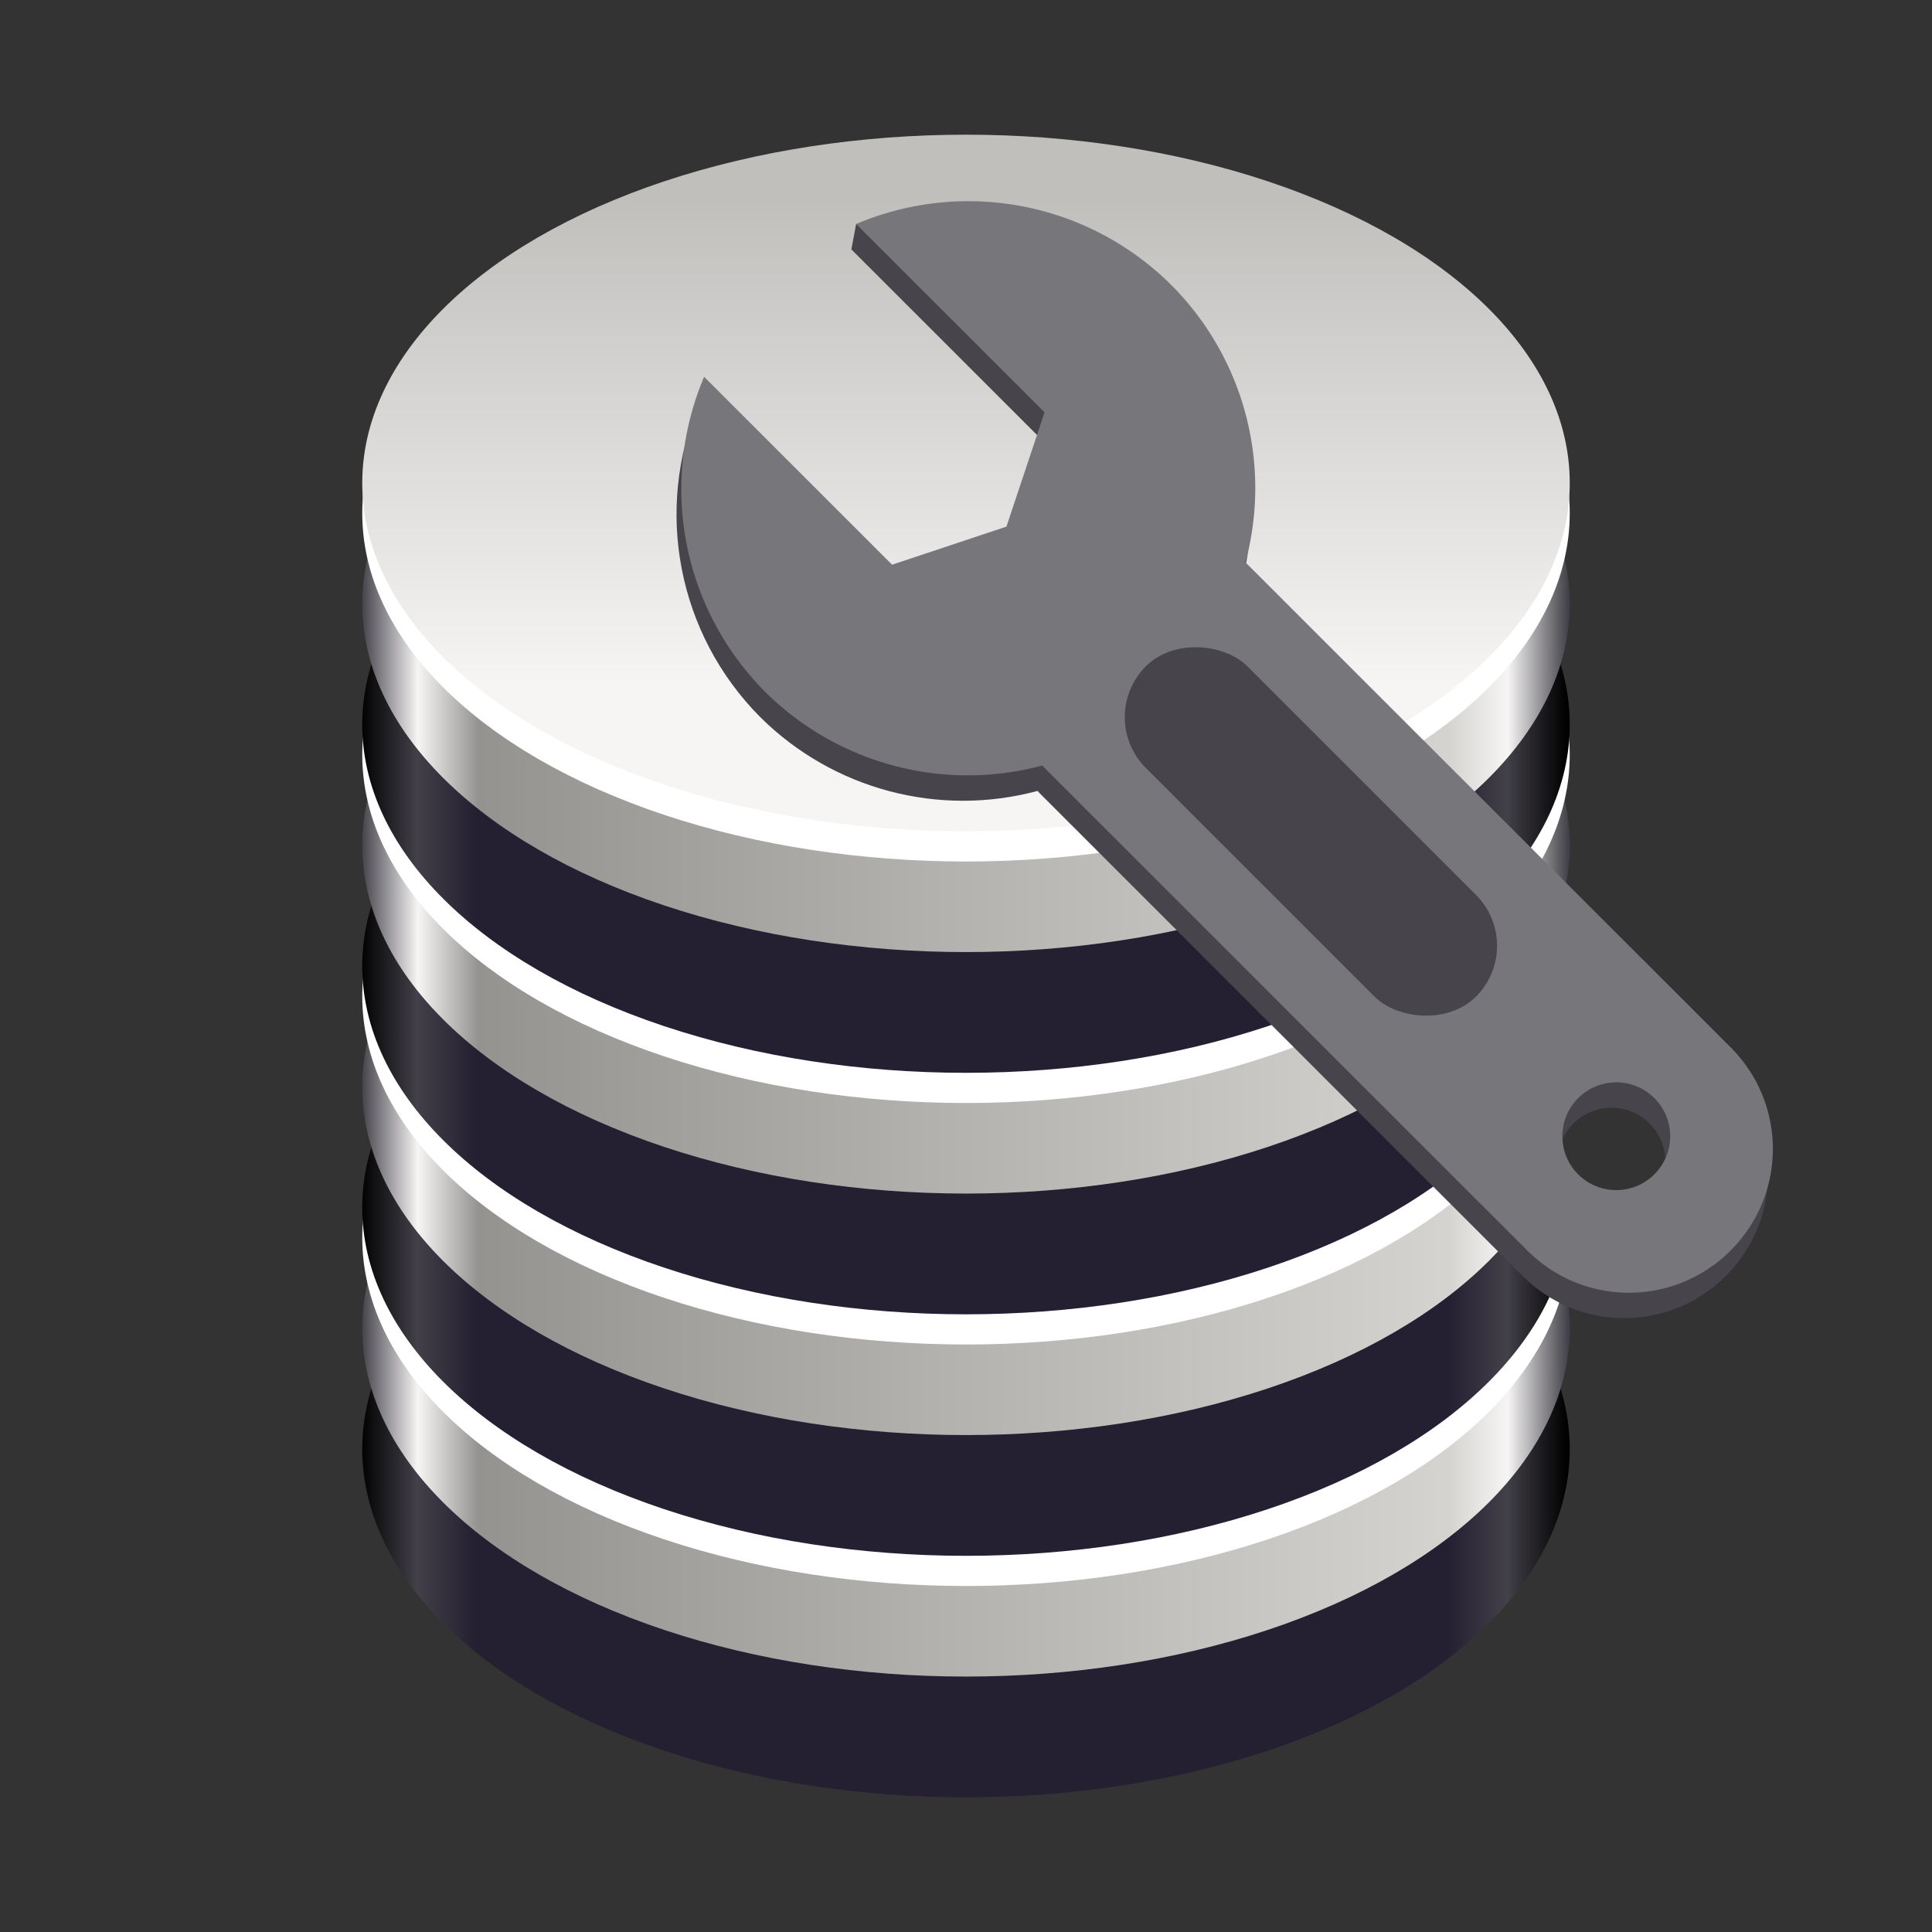 <?xml version="1.0" encoding="UTF-8" standalone="no"?>
<svg
   viewBox="0 0 128 128"
   style="display:inline;enable-background:new"
   version="1.0"
   id="svg11300"
   height="128"
   width="128"
   xmlns:xlink="http://www.w3.org/1999/xlink"
   xmlns="http://www.w3.org/2000/svg"
   xmlns:svg="http://www.w3.org/2000/svg"
   xmlns:rdf="http://www.w3.org/1999/02/22-rdf-syntax-ns#"
   xmlns:cc="http://creativecommons.org/ns#"
   xmlns:dc="http://purl.org/dc/elements/1.1/">
  <rect x="0" y="0" width="128" height="128" fill="#333333" stroke="none"/>
  <title
     id="title4162">Adwaita Icon Template</title>
  <defs
     id="defs3">
    <linearGradient
       id="linearGradient974">
      <stop
         style="stop-color:#004a99;stop-opacity:1;"
         offset="0"
         id="stop962" />
      <stop
         id="stop964"
         offset="0.042"
         style="stop-color:#007bff;stop-opacity:1;" />
      <stop
         style="stop-color:#004a99;stop-opacity:1;"
         offset="0.083"
         id="stop966" />
      <stop
         id="stop968"
         offset="0.917"
         style="stop-color:#004a99;stop-opacity:1;" />
      <stop
         style="stop-color:#007bff;stop-opacity:1;"
         offset="0.958"
         id="stop970" />
      <stop
         style="stop-color:#004a99;stop-opacity:1;"
         offset="1"
         id="stop972" />
    </linearGradient>
    <linearGradient
       y2="44"
       x2="464"
       y1="44"
       x1="48"
       gradientTransform="matrix(0.25,0,0,0.25,0,53)"
       gradientUnits="userSpaceOnUse"
       id="linearGradient1747"
       xlink:href="#linearGradient974" />
    <clipPath
       id="clipPath1784"
       clipPathUnits="userSpaceOnUse">
      <rect
         ry="14"
         rx="14"
         y="202"
         x="36"
         height="28"
         width="60"
         id="rect1786"
         style="opacity:1;vector-effect:none;fill:#3584e4;fill-opacity:1;stroke:none;stroke-width:0.854;stroke-linecap:square;stroke-linejoin:round;stroke-miterlimit:4;stroke-dasharray:none;stroke-dashoffset:0;stroke-opacity:1" />
    </clipPath>
    <linearGradient
       id="b"
       x1="494.68"
       x2="494.68"
       y1="474.1"
       y2="624.51"
       gradientTransform="matrix(0.068,0,0,0.068,-85.319,23.616)"
       gradientUnits="userSpaceOnUse">
      <stop
         stop-color="#fff"
         offset="0"
         id="stop6782" />
      <stop
         stop-color="#c7d7e7"
         offset="1"
         id="stop6784" />
    </linearGradient>
    <linearGradient
       xlink:href="#linearGradient983"
       id="linearGradient1205"
       gradientUnits="userSpaceOnUse"
       gradientTransform="matrix(0.904,0,0,0.904,2.432,-149.425)"
       x1="18.005"
       y1="257.75"
       x2="107.995"
       y2="257.75" />
    <linearGradient
       id="linearGradient983">
      <stop
         style="stop-color:#c0bfbc;stop-opacity:1;"
         offset="0"
         id="stop979" />
      <stop
         id="stop991"
         offset="0.045"
         style="stop-color:#d4d4d1;stop-opacity:1" />
      <stop
         style="stop-color:#c0bfbc;stop-opacity:0.886;"
         offset="0.111"
         id="stop993" />
      <stop
         id="stop989"
         offset="0.905"
         style="stop-color:#c0bfbc;stop-opacity:0.996" />
      <stop
         id="stop987"
         offset="0.974"
         style="stop-color:#d7d6d5;stop-opacity:1" />
      <stop
         style="stop-color:#aaa9a5;stop-opacity:1"
         offset="1"
         id="stop981" />
    </linearGradient>
    <radialGradient
       xlink:href="#linearGradient975"
       id="radialGradient977"
       cx="80"
       cy="194.385"
       fx="80"
       fy="194.385"
       r="17"
       gradientTransform="matrix(2.66,0,0,2.034,-138.008,-368.455)"
       gradientUnits="userSpaceOnUse" />
    <linearGradient
       id="linearGradient975">
      <stop
         style="stop-color:#f2f1f0;stop-opacity:1"
         offset="0"
         id="stop971" />
      <stop
         style="stop-color:#deddda;stop-opacity:1"
         offset="1"
         id="stop973" />
    </linearGradient>
    <linearGradient
       xlink:href="#linearGradient983"
       id="linearGradient1756"
       gradientUnits="userSpaceOnUse"
       gradientTransform="matrix(0.904,0,0,0.904,2.432,-149.425)"
       x1="18.005"
       y1="257.75"
       x2="107.995"
       y2="257.75" />
    <linearGradient
       xlink:href="#linearGradient983"
       id="linearGradient1758"
       gradientUnits="userSpaceOnUse"
       gradientTransform="matrix(0.904,0,0,0.904,2.432,-149.425)"
       x1="18.005"
       y1="257.75"
       x2="107.995"
       y2="257.75" />
    <linearGradient
       xlink:href="#linearGradient983"
       id="linearGradient1760"
       gradientUnits="userSpaceOnUse"
       gradientTransform="matrix(0.904,0,0,0.904,2.432,-149.425)"
       x1="18.005"
       y1="257.75"
       x2="107.995"
       y2="257.75" />
    <clipPath
       clipPathUnits="userSpaceOnUse"
       id="clipPath618">
      <rect
         style="fill:#000000;stroke:#000000;stroke-width:1;-inkscape-stroke:none;stop-color:#000000"
         id="rect620"
         width="94"
         height="26"
         x="546"
         y="266" />
    </clipPath>
    <linearGradient
       id="linearGradient1135">
      <stop
         id="stop1123"
         offset="0"
         style="stop-color:#000000;stop-opacity:1" />
      <stop
         style="stop-color:#424048;stop-opacity:1"
         offset="0.047"
         id="stop1125" />
      <stop
         id="stop1127"
         offset="0.097"
         style="stop-color:#241f31;stop-opacity:1" />
      <stop
         style="stop-color:#241f31;stop-opacity:1"
         offset="0.9"
         id="stop1129" />
      <stop
         id="stop1131"
         offset="0.95"
         style="stop-color:#424048;stop-opacity:1" />
      <stop
         id="stop1133"
         offset="1"
         style="stop-color:#000000;stop-opacity:1" />
    </linearGradient>
    <linearGradient
       id="linearGradient1033">
      <stop
         style="stop-color:#424048;stop-opacity:1"
         offset="0"
         id="stop1020" />
      <stop
         id="stop1022"
         offset="0.047"
         style="stop-color:#f6f5f4;stop-opacity:1" />
      <stop
         style="stop-color:#949390;stop-opacity:1"
         offset="0.097"
         id="stop1024" />
      <stop
         id="stop1026"
         offset="0.9"
         style="stop-color:#d5d3cf;stop-opacity:1" />
      <stop
         style="stop-color:#f6f5f4;stop-opacity:1"
         offset="0.95"
         id="stop1028" />
      <stop
         style="stop-color:#424048;stop-opacity:1"
         offset="1"
         id="stop1030" />
    </linearGradient>
    <clipPath
       clipPathUnits="userSpaceOnUse"
       id="clipPath286">
      <rect
         style="fill:#000000;stroke:#000000;stroke-width:1;-inkscape-stroke:none;stop-color:#000000"
         id="rect284"
         width="94"
         height="26"
         x="546"
         y="266" />
    </clipPath>
    <clipPath
       clipPathUnits="userSpaceOnUse"
       id="clipPath327">
      <rect
         style="fill:#000000;stroke:#000000;stroke-width:1;-inkscape-stroke:none;stop-color:#000000"
         id="rect325"
         width="94"
         height="26"
         x="546"
         y="266" />
    </clipPath>
    <clipPath
       clipPathUnits="userSpaceOnUse"
       id="clipPath2601">
      <rect
         style="fill:#000000;stroke:#000000;stroke-width:1;-inkscape-stroke:none;stop-color:#000000"
         id="rect2603"
         width="94"
         height="26"
         x="546"
         y="272" />
    </clipPath>
    <clipPath
       clipPathUnits="userSpaceOnUse"
       id="clipPath618-3">
      <rect
         style="fill:#000000;stroke:#000000;stroke-width:1;-inkscape-stroke:none;stop-color:#000000"
         id="rect620-6"
         width="94"
         height="26"
         x="546"
         y="266" />
    </clipPath>
    <clipPath
       clipPathUnits="userSpaceOnUse"
       id="clipPath591">
      <rect
         style="fill:#000000;stroke:#000000;stroke-width:1;-inkscape-stroke:none;stop-color:#000000"
         id="rect589"
         width="94"
         height="26"
         x="546"
         y="266" />
    </clipPath>
    <clipPath
       clipPathUnits="userSpaceOnUse"
       id="clipPath632">
      <rect
         style="fill:#000000;stroke:#000000;stroke-width:1;-inkscape-stroke:none;stop-color:#000000"
         id="rect630"
         width="94"
         height="26"
         x="546"
         y="266" />
    </clipPath>
    <clipPath
       clipPathUnits="userSpaceOnUse"
       id="clipPath1922">
      <g
         id="g1926">
        <rect
           style="fill:#000000;stroke:#000000;stroke-width:4.273;-inkscape-stroke:none;stop-color:#000000"
           id="rect1924"
           width="401.633"
           height="111.09"
           x="398.829"
           y="163.833" />
      </g>
    </clipPath>
    <clipPath
       clipPathUnits="userSpaceOnUse"
       id="clipPath1928">
      <g
         id="g1932">
        <rect
           style="fill:#000000;stroke:#000000;stroke-width:4.273;-inkscape-stroke:none;stop-color:#000000"
           id="rect1930"
           width="401.633"
           height="111.09"
           x="398.829"
           y="163.833" />
      </g>
    </clipPath>
    <clipPath
       clipPathUnits="userSpaceOnUse"
       id="clipPath1934">
      <g
         id="g1938">
        <rect
           style="fill:#000000;stroke:#000000;stroke-width:4.273;-inkscape-stroke:none;stop-color:#000000"
           id="rect1936"
           width="401.633"
           height="111.09"
           x="398.829"
           y="163.833" />
      </g>
    </clipPath>
    <linearGradient
       xlink:href="#linearGradient1135"
       id="linearGradient2561"
       gradientUnits="userSpaceOnUse"
       gradientTransform="matrix(0.769,0,0,0.444,-440.647,158.761)"
       x1="604.041"
       y1="-141.422"
       x2="708.041"
       y2="-141.422" />
    <linearGradient
       xlink:href="#linearGradient1033"
       id="linearGradient2563"
       gradientUnits="userSpaceOnUse"
       gradientTransform="matrix(0.769,0,0,0.444,-220.053,117.637)"
       x1="317.269"
       y1="-66.783"
       x2="421.269"
       y2="-66.783" />
    <linearGradient
       gradientUnits="userSpaceOnUse"
       y2="20"
       x2="280"
       y1="172"
       x1="280"
       id="linearGradient1496"
       xlink:href="#linearGradient1494" />
    <linearGradient
       id="linearGradient1494">
      <stop
         id="stop1490"
         offset="0"
         style="stop-color:#babdb6;stop-opacity:1;" />
      <stop
         id="stop1492"
         offset="1"
         style="stop-color:#babdb6;stop-opacity:0;" />
    </linearGradient>
    <linearGradient
       y2="799.964"
       x2="495"
       y1="799.964"
       x1="176"
       gradientTransform="matrix(0.25,0,0,0.243,-397.408,-208.599)"
       gradientUnits="userSpaceOnUse"
       id="linearGradient1121"
       xlink:href="#linearGradient1135" />
    <linearGradient
       y2="619.964"
       x2="496"
       y1="619.964"
       x1="177"
       gradientTransform="matrix(0.25,0,0,0.243,-397.408,-208.599)"
       gradientUnits="userSpaceOnUse"
       id="linearGradient1444-3-9"
       xlink:href="#linearGradient1033" />
    <linearGradient
       gradientTransform="matrix(0.25,0,0,0.25,-377.408,-75.164)"
       gradientUnits="userSpaceOnUse"
       y2="-172"
       x2="323"
       y1="217"
       x1="347"
       id="linearGradient1284"
       xlink:href="#linearGradient1282" />
    <linearGradient
       id="linearGradient1282">
      <stop
         id="stop1278"
         offset="0"
         style="stop-color:#f6f5f4;stop-opacity:1;" />
      <stop
         id="stop1280"
         offset="1"
         style="stop-color:#ffffff;stop-opacity:1" />
    </linearGradient>
    <radialGradient
       r="16"
       fy="199.581"
       fx="128"
       cy="199.581"
       cx="128"
       gradientUnits="userSpaceOnUse"
       id="radialGradient1131"
       xlink:href="#linearGradient983-7" />
    <linearGradient
       id="linearGradient983-7">
      <stop
         id="stop979-7"
         offset="0"
         style="stop-color:#000000;stop-opacity:0.251" />
      <stop
         id="stop981-6"
         offset="1"
         style="stop-color:#000000;stop-opacity:0.031" />
    </linearGradient>
    <radialGradient
       r="8"
       fy="200.072"
       fx="127.937"
       cy="200.072"
       cx="127.937"
       gradientTransform="matrix(1.376,0,0,1.376,-47.997,-75.472)"
       gradientUnits="userSpaceOnUse"
       id="radialGradient1133"
       xlink:href="#linearGradient1235" />
    <linearGradient
       id="linearGradient1235">
      <stop
         style="stop-color:#949390;stop-opacity:1"
         offset="0"
         id="stop1231" />
      <stop
         style="stop-color:#424048;stop-opacity:1"
         offset="1"
         id="stop1233" />
    </linearGradient>
    <linearGradient
       gradientTransform="matrix(0.25,0,0,0.25,-377.408,-75.164)"
       y2="-112.155"
       x2="249"
       y1="125"
       x1="249"
       gradientUnits="userSpaceOnUse"
       id="linearGradient1057"
       xlink:href="#linearGradient1188" />
    <linearGradient
       id="linearGradient1188">
      <stop
         id="stop1184"
         offset="0"
         style="stop-color:#c0bfbc;stop-opacity:1" />
      <stop
         id="stop1186"
         offset="1"
         style="stop-color:#f6f5f4;stop-opacity:1" />
    </linearGradient>
    <radialGradient
       r="16"
       fy="199.581"
       fx="128"
       cy="199.581"
       cx="128"
       gradientUnits="userSpaceOnUse"
       id="radialGradient3137"
       xlink:href="#linearGradient983-7" />
    <radialGradient
       r="8"
       fy="200.072"
       fx="127.937"
       cy="200.072"
       cx="127.937"
       gradientTransform="matrix(1.376,0,0,1.376,-47.997,-75.472)"
       gradientUnits="userSpaceOnUse"
       id="radialGradient3145"
       xlink:href="#linearGradient1235" />
    <radialGradient
       r="16"
       fy="199.581"
       fx="128"
       cy="199.581"
       cx="128"
       gradientUnits="userSpaceOnUse"
       id="radialGradient3153"
       xlink:href="#linearGradient983-7" />
    <radialGradient
       r="8"
       fy="200.072"
       fx="127.937"
       cy="200.072"
       cx="127.937"
       gradientTransform="matrix(1.376,0,0,1.376,-47.997,-75.472)"
       gradientUnits="userSpaceOnUse"
       id="radialGradient3161"
       xlink:href="#linearGradient1235" />
    <linearGradient
       y2="70.897"
       x2="328.098"
       y1="125.793"
       x1="298.658"
       gradientTransform="matrix(0.25,0,0,0.25,-56.217,26.104)"
       gradientUnits="userSpaceOnUse"
       id="linearGradient9681"
       xlink:href="#linearGradient10232" />
    <linearGradient
       id="linearGradient10232">
      <stop
         id="stop10228"
         offset="0"
         style="stop-color:#47454b;stop-opacity:1" />
      <stop
         id="stop10230"
         offset="1"
         style="stop-color:#dfdee0;stop-opacity:1" />
    </linearGradient>
    <radialGradient
       r="16"
       fy="199.581"
       fx="128"
       cy="199.581"
       cx="128"
       gradientUnits="userSpaceOnUse"
       id="radialGradient3173"
       xlink:href="#linearGradient983-7" />
    <radialGradient
       r="8"
       fy="200.072"
       fx="127.937"
       cy="200.072"
       cx="127.937"
       gradientTransform="matrix(1.376,0,0,1.376,-47.997,-75.472)"
       gradientUnits="userSpaceOnUse"
       id="radialGradient3181"
       xlink:href="#linearGradient1235" />
    <radialGradient
       r="16"
       fy="199.581"
       fx="128"
       cy="199.581"
       cx="128"
       gradientUnits="userSpaceOnUse"
       id="radialGradient3189"
       xlink:href="#linearGradient983-7" />
    <radialGradient
       r="8"
       fy="200.072"
       fx="127.937"
       cy="200.072"
       cx="127.937"
       gradientTransform="matrix(1.376,0,0,1.376,-47.997,-75.472)"
       gradientUnits="userSpaceOnUse"
       id="radialGradient3197"
       xlink:href="#linearGradient1235" />
    <radialGradient
       r="16"
       fy="199.581"
       fx="128"
       cy="199.581"
       cx="128"
       gradientUnits="userSpaceOnUse"
       id="radialGradient3205"
       xlink:href="#linearGradient983-7" />
    <radialGradient
       r="8"
       fy="200.072"
       fx="127.937"
       cy="200.072"
       cx="127.937"
       gradientTransform="matrix(1.376,0,0,1.376,-47.997,-75.472)"
       gradientUnits="userSpaceOnUse"
       id="radialGradient3213"
       xlink:href="#linearGradient1235" />
    <radialGradient
       r="16"
       fy="199.581"
       fx="128"
       cy="199.581"
       cx="128"
       gradientUnits="userSpaceOnUse"
       id="radialGradient3221"
       xlink:href="#linearGradient983-7" />
    <radialGradient
       r="8"
       fy="200.072"
       fx="127.937"
       cy="200.072"
       cx="127.937"
       gradientTransform="matrix(1.376,0,0,1.376,-47.997,-75.472)"
       gradientUnits="userSpaceOnUse"
       id="radialGradient3229"
       xlink:href="#linearGradient1235" />
    <radialGradient
       gradientUnits="userSpaceOnUse"
       gradientTransform="matrix(0.598,0.635,-0.115,0.109,-5.508,-40.723)"
       r="36.044"
       fy="221.951"
       fx="62.562"
       cy="221.951"
       cx="62.562"
       id="radialGradient10249"
       xlink:href="#linearGradient10247" />
    <linearGradient
       id="linearGradient10247">
      <stop
         id="stop10243"
         offset="0"
         style="stop-color:#010101;stop-opacity:1;" />
      <stop
         id="stop10245"
         offset="1"
         style="stop-color:#010101;stop-opacity:0;" />
    </linearGradient>
    <linearGradient
       gradientTransform="matrix(0.25,0,0,0.25,-56.217,26.104)"
       gradientUnits="userSpaceOnUse"
       y2="59.234"
       x2="318.912"
       y1="113.77"
       x1="301.624"
       id="linearGradient2155"
       xlink:href="#linearGradient1194" />
    <linearGradient
       id="linearGradient1194">
      <stop
         style="stop-color:#5e5c64;stop-opacity:1"
         offset="0"
         id="stop1190" />
      <stop
         style="stop-color:#77767b;stop-opacity:1"
         offset="1"
         id="stop1192" />
    </linearGradient>
    <linearGradient
       xlink:href="#linearGradient1135"
       id="linearGradient3957"
       gradientUnits="userSpaceOnUse"
       gradientTransform="matrix(0.769,0,0,0.444,-440.647,142.761)"
       x1="604.041"
       y1="-141.422"
       x2="708.041"
       y2="-141.422" />
    <linearGradient
       xlink:href="#linearGradient1033"
       id="linearGradient3959"
       gradientUnits="userSpaceOnUse"
       gradientTransform="matrix(0.769,0,0,0.444,-220.053,101.637)"
       x1="317.269"
       y1="-66.783"
       x2="421.269"
       y2="-66.783" />
    <linearGradient
       xlink:href="#linearGradient1135"
       id="linearGradient4070"
       gradientUnits="userSpaceOnUse"
       gradientTransform="matrix(0.769,0,0,0.444,-440.647,126.761)"
       x1="604.041"
       y1="-141.422"
       x2="708.041"
       y2="-141.422" />
    <linearGradient
       xlink:href="#linearGradient1033"
       id="linearGradient4072"
       gradientUnits="userSpaceOnUse"
       gradientTransform="matrix(0.769,0,0,0.444,-220.053,85.637)"
       x1="317.269"
       y1="-66.783"
       x2="421.269"
       y2="-66.783" />
    <linearGradient
       xlink:href="#linearGradient1135"
       id="linearGradient4183"
       gradientUnits="userSpaceOnUse"
       gradientTransform="matrix(0.769,0,0,0.444,-440.647,110.761)"
       x1="604.041"
       y1="-141.422"
       x2="708.041"
       y2="-141.422" />
    <linearGradient
       xlink:href="#linearGradient1033"
       id="linearGradient4185"
       gradientUnits="userSpaceOnUse"
       gradientTransform="matrix(0.769,0,0,0.444,-220.053,69.637)"
       x1="317.269"
       y1="-66.783"
       x2="421.269"
       y2="-66.783" />
    <linearGradient
       xlink:href="#linearGradient1188"
       id="linearGradient4236"
       x1="66.918"
       y1="-62.653"
       x2="66.918"
       y2="-30.327"
       gradientUnits="userSpaceOnUse"
       gradientTransform="translate(-1.973,75.75)" />
  </defs>
  <g
     transform="matrix(1.068,0,0,1.068,321.921,-62.619)"
     id="g664-9" />
  <g
     id="g666-3"
     style="display:inline;enable-background:new"
     transform="matrix(1.068,0,0,1.068,321.921,-71.165)" />
  <circle
     r="0"
     cy="-128.164"
     cx="-344.908"
     id="path907"
     style="opacity:0.05;fill:#ac1d2e;fill-opacity:1;stroke:none;stroke-width:0.011px;stroke-linecap:butt;stroke-linejoin:miter;stroke-miterlimit:4;stroke-dasharray:none;stroke-dashoffset:0;stroke-opacity:1;marker:none;marker-start:none;marker-mid:none;marker-end:none;paint-order:normal" />
  <g
     style="display:inline;fill:url(#linearGradient1496);fill-opacity:1;enable-background:new"
     id="g1480"
     transform="translate(-377.408,-300.164)" />
  <ellipse
     style="display:inline;fill:url(#linearGradient2561);fill-opacity:1;stroke-width:0.241;stroke-linejoin:bevel;stroke-miterlimit:3.3;paint-order:stroke fill markers;enable-background:new"
     id="path1218-9-98"
     cx="64"
     cy="96"
     rx="40"
     ry="23.077" />
  <ellipse
     style="display:inline;fill:url(#linearGradient2563);fill-opacity:1;stroke-width:0.241;stroke-linejoin:bevel;stroke-miterlimit:3.3;paint-order:stroke fill markers;enable-background:new"
     id="path1218-1-4"
     cx="64"
     cy="88"
     rx="40"
     ry="23.077" />
  <ellipse
     style="fill:#ffffff;stroke-width:0.241;stroke-linejoin:bevel;stroke-miterlimit:3.3;paint-order:stroke fill markers"
     id="path1218-8"
     cx="64"
     cy="82"
     rx="40"
     ry="23.077" />
  <ellipse
     style="display:inline;fill:url(#linearGradient3957);fill-opacity:1;stroke-width:0.241;stroke-linejoin:bevel;stroke-miterlimit:3.3;paint-order:stroke fill markers;enable-background:new"
     id="path1218-9-98-6"
     cx="64"
     cy="80"
     rx="40"
     ry="23.077" />
  <ellipse
     style="display:inline;fill:url(#linearGradient3959);fill-opacity:1;stroke-width:0.241;stroke-linejoin:bevel;stroke-miterlimit:3.3;paint-order:stroke fill markers;enable-background:new"
     id="path1218-1-4-9"
     cx="64"
     cy="72"
     rx="40"
     ry="23.077" />
  <ellipse
     style="fill:#ffffff;stroke-width:0.241;stroke-linejoin:bevel;stroke-miterlimit:3.3;paint-order:stroke fill markers"
     id="path1218-8-2"
     cx="64"
     cy="66"
     rx="40"
     ry="23.077" />
  <ellipse
     style="display:inline;fill:url(#linearGradient4070);fill-opacity:1;stroke-width:0.241;stroke-linejoin:bevel;stroke-miterlimit:3.3;paint-order:stroke fill markers;enable-background:new"
     id="path1218-9-98-6-8"
     cx="64"
     cy="64"
     rx="40"
     ry="23.077" />
  <ellipse
     style="display:inline;fill:url(#linearGradient4072);fill-opacity:1;stroke-width:0.241;stroke-linejoin:bevel;stroke-miterlimit:3.3;paint-order:stroke fill markers;enable-background:new"
     id="path1218-1-4-9-0"
     cx="64"
     cy="56"
     rx="40"
     ry="23.077" />
  <ellipse
     style="fill:#ffffff;stroke-width:0.241;stroke-linejoin:bevel;stroke-miterlimit:3.3;paint-order:stroke fill markers"
     id="path1218-8-2-2"
     cx="64"
     cy="50"
     rx="40"
     ry="23.077" />
  <ellipse
     style="display:inline;fill:url(#linearGradient4183);fill-opacity:1;stroke-width:0.241;stroke-linejoin:bevel;stroke-miterlimit:3.3;paint-order:stroke fill markers;enable-background:new"
     id="path1218-9-98-6-8-5"
     cx="64"
     cy="48"
     rx="40"
     ry="23.077" />
  <ellipse
     style="display:inline;fill:url(#linearGradient4185);fill-opacity:1;stroke-width:0.241;stroke-linejoin:bevel;stroke-miterlimit:3.3;paint-order:stroke fill markers;enable-background:new"
     id="path1218-1-4-9-0-8"
     cx="64"
     cy="40"
     rx="40"
     ry="23.077" />
  <ellipse
     style="fill:#ffffff;stroke-width:0.241;stroke-linejoin:bevel;stroke-miterlimit:3.3;paint-order:stroke fill markers"
     id="path1218-8-2-2-6"
     cx="64"
     cy="34"
     rx="40"
     ry="23.077" />
  <ellipse
     style="display:inline;fill:url(#linearGradient4236);fill-opacity:1;stroke-width:0.241;stroke-linejoin:bevel;stroke-miterlimit:3.3;paint-order:stroke fill markers;enable-background:new"
     id="path1218-8-2-2-6-2"
     cx="64"
     cy="32"
     rx="40"
     ry="23.077" />
  <path
     id="path182311-2"
     style="display:inline;fill:#47454b;fill-opacity:1;stroke-width:14.282;stroke-linecap:round;stroke-dashoffset:26.4;enable-background:new"
     d="m 56.406,16.523 12.481,12.477 -2.525,7.573 -7.576,2.524 -12.453,-12.449 c -3.023,7.128 -1.428,15.376 4.036,20.863 4.815,4.788 11.816,6.651 18.375,4.889 0.05,0.052 0.092,0.109 0.143,0.16 l 31.986,31.974 c 3.731,3.729 9.737,3.729 13.468,0 3.731,-3.729 3.731,-9.734 0,-13.463 L 82.355,39.097 C 82.304,39.046 82.248,39.003 82.196,38.954 83.958,32.398 82.095,25.399 77.305,20.586 72.022,15.308 61.89,15.185 56.722,14.841 l -0.317,1.683 z M 104.241,74.436 c 1.395,-1.394 3.656,-1.394 5.05,0 1.395,1.394 1.395,3.654 0,5.049 -1.395,1.394 -3.656,1.394 -5.05,0 -1.395,-1.394 -1.395,-3.654 0,-5.049 z" />
  <path
     id="path182311"
     style="fill:#77767b;fill-opacity:1;stroke-width:14.282;stroke-linecap:round;stroke-dashoffset:26.4"
     d="M 56.723,14.84 69.204,27.317 66.679,34.89 59.103,37.414 46.65,24.965 a 19.046,19.039 0 0 0 4.036,20.863 19.046,19.039 0 0 0 18.375,4.889 c 0.05,0.052 0.092,0.109 0.143,0.16 l 31.986,31.974 c 3.731,3.729 9.737,3.729 13.468,0 3.731,-3.729 3.731,-9.734 0,-13.463 L 82.672,37.414 c -0.051,-0.051 -0.107,-0.094 -0.16,-0.143 A 19.046,19.039 0 0 0 77.621,18.903 19.046,19.039 0 0 0 56.722,14.841 Z m 47.834,57.913 c 1.395,-1.394 3.656,-1.394 5.05,0 1.395,1.394 1.395,3.654 0,5.049 -1.395,1.394 -3.656,1.394 -5.05,0 -1.395,-1.394 -1.395,-3.654 0,-5.049 z" />
  <rect
     style="display:inline;fill:#47454b;fill-opacity:1;stroke-width:14.282;stroke-linecap:round;stroke-dashoffset:26.4;enable-background:new"
     id="rect208351-4"
     width="9.521"
     height="30.944"
     x="17.705"
     y="84.908"
     rx="4.761"
     ry="4.761"
     transform="matrix(0.707,-0.707,0.707,0.707,0,0)" />
</svg>
